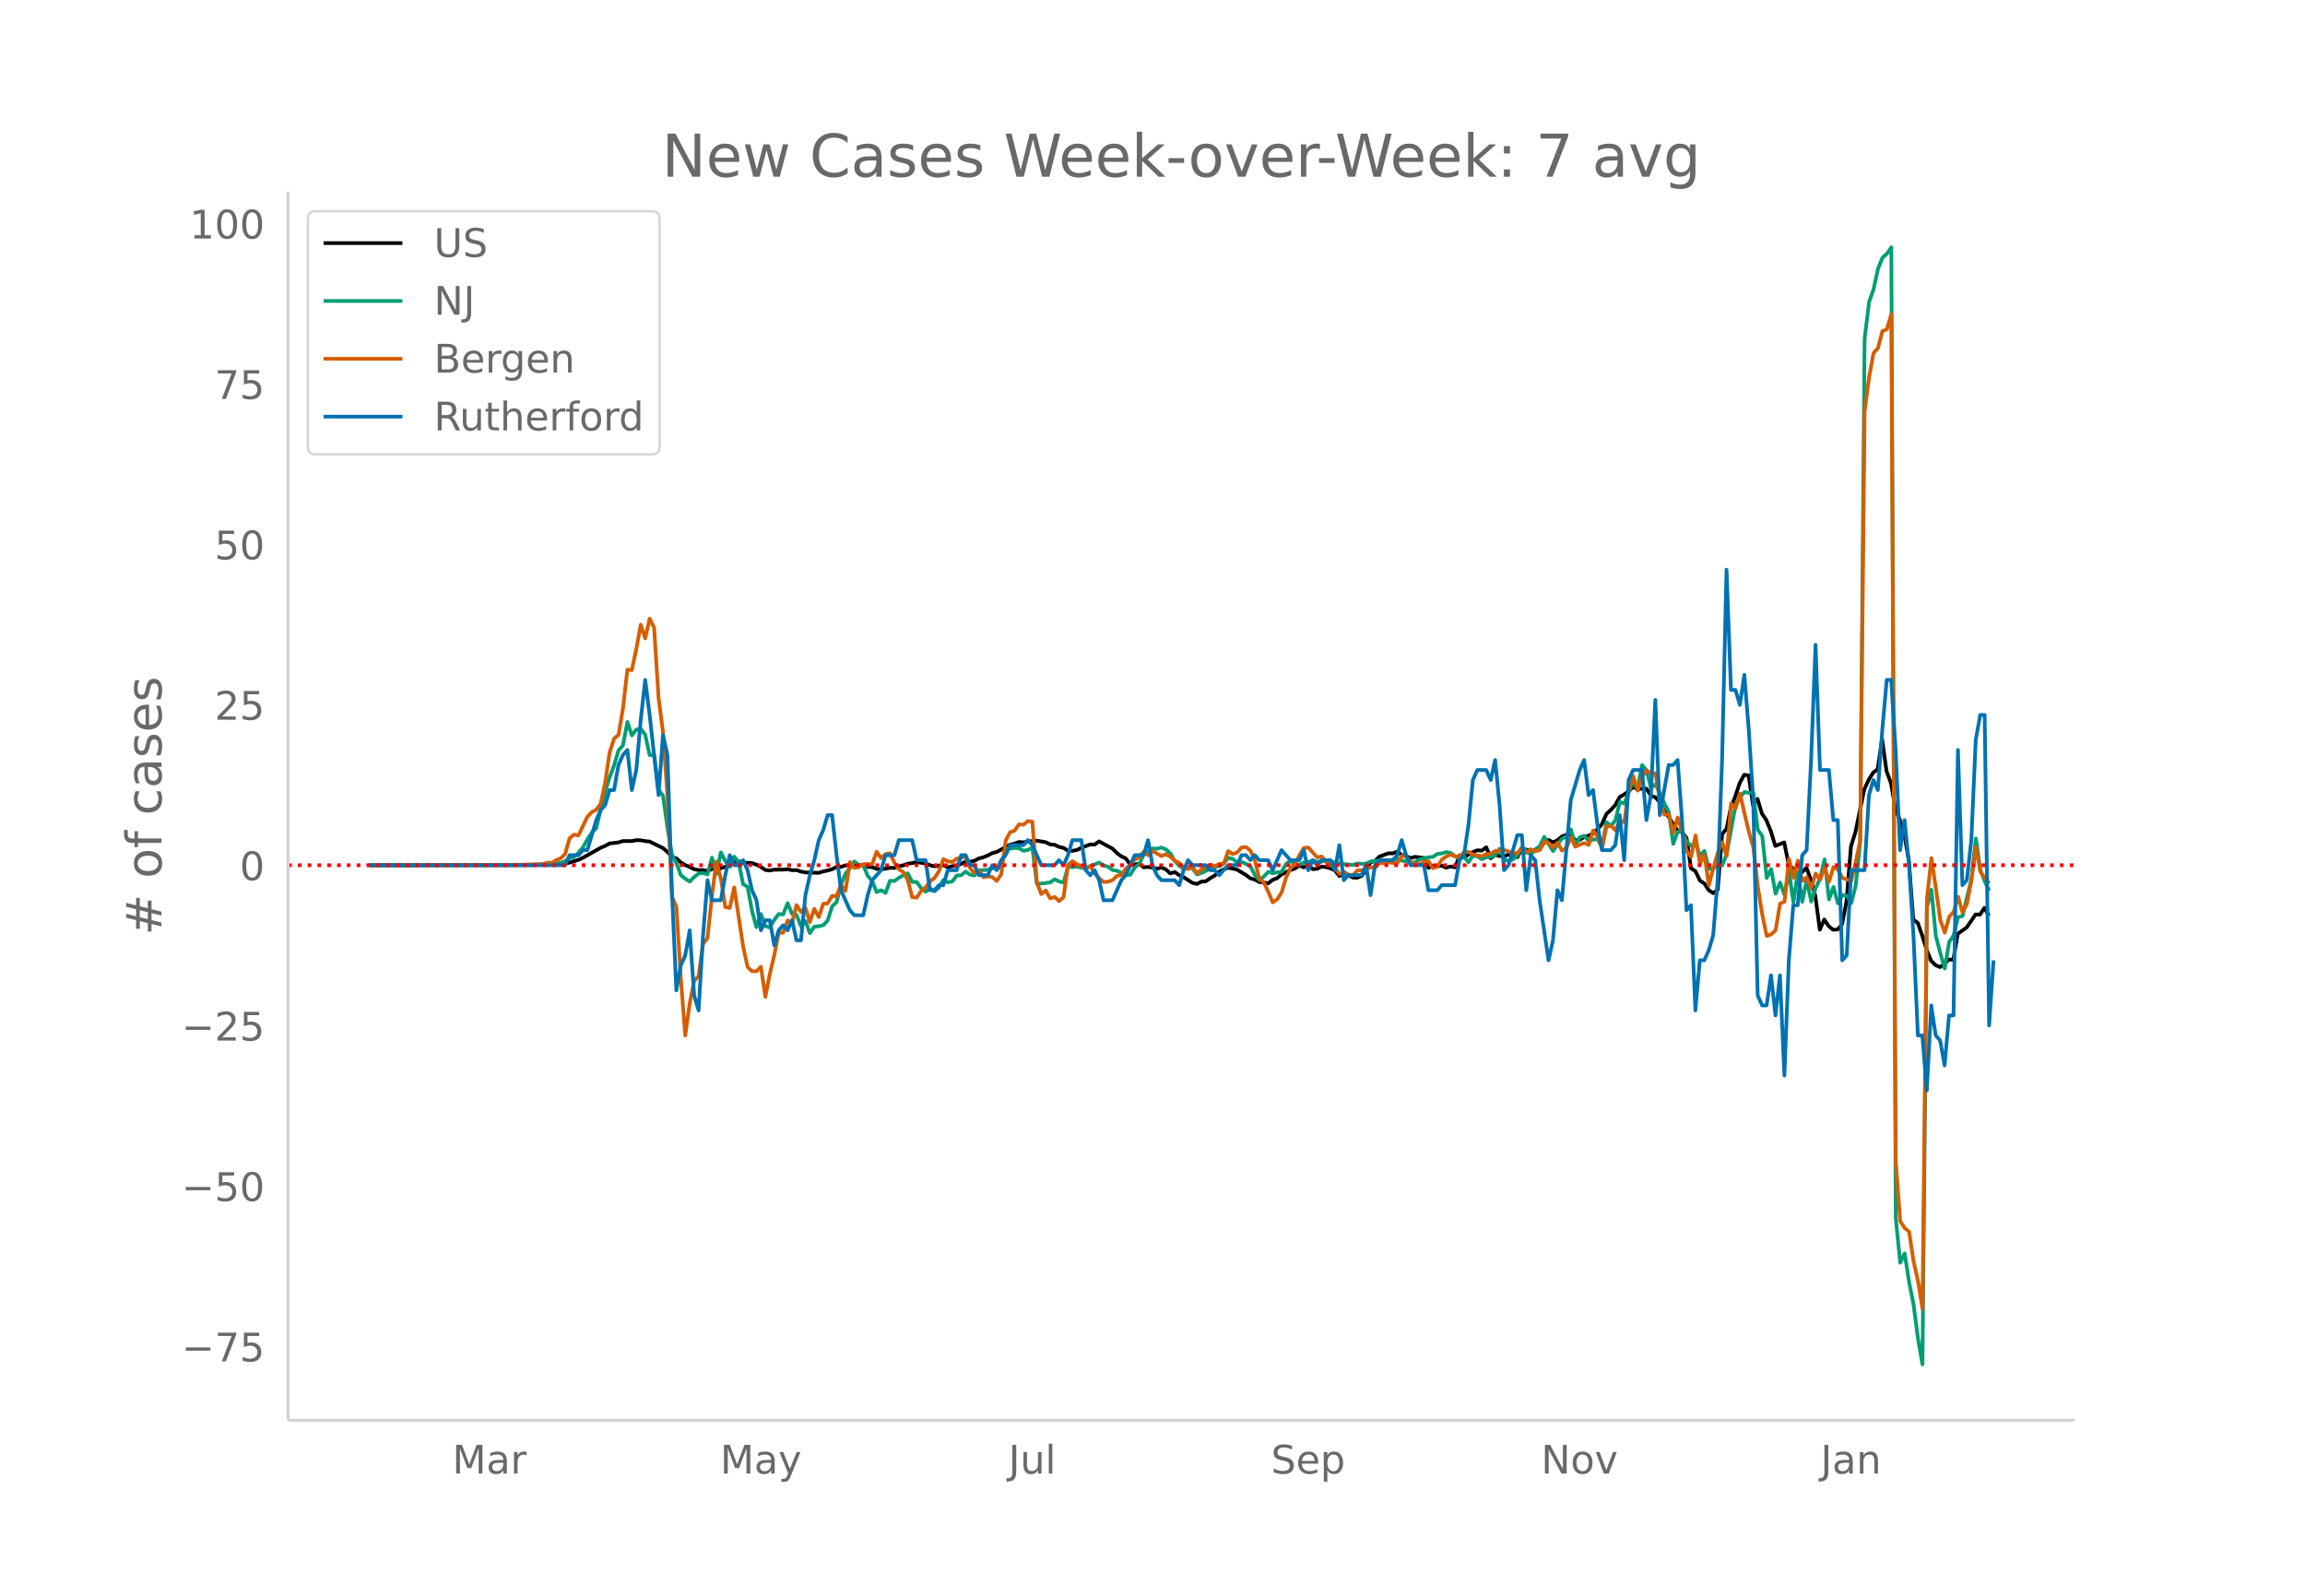 <svg height="864" viewBox="0 0 936 648" width="1248" xmlns="http://www.w3.org/2000/svg" xmlns:xlink="http://www.w3.org/1999/xlink"><defs><style>*{stroke-linecap:butt;stroke-linejoin:round}</style></defs><g id="figure_1"><path d="M0 648h936V0H0z" fill="#fff" id="patch_1"/><g id="axes_1"><path d="M117 576.72h725.4V77.76H117z" fill="none" id="patch_2"/><path clip-path="url(#p2858878619)" d="M149.973 351.328l66.849-.113 9.033-.24 1.807-.1 1.807-.226 1.806-.374 3.614-1.12 1.807-.823 7.226-4.087 1.807-.754 1.807-.987 3.613-.414 1.807-.571 3.613.015 1.807-.372 1.807.059 1.807.326 1.806.18 3.614 1.775 1.807.878 1.806 1.569 1.807 1.974 1.807.632 1.806 1.655 1.807 1.075 1.807.757 1.807.915 1.806.354 1.807-.007 1.807.379 1.807-.769 1.806-.28 1.807-.066 1.807-.595 1.806-.816 1.807-1.059 1.807-.364 1.807.66 1.806-.035 1.807.122 1.807.633 1.807.908 1.806 1.24 1.807.227 1.807-.336 3.613-.017 1.807-.174 1.807.402 1.806-.037 1.807.593 1.807.352 5.42.161 1.807-.557 1.806-.385 1.807-.513 1.807-.97 1.807-.009 1.806-.6 1.807-.032 3.613.137 1.807-.263 1.807.786 1.807.086 1.806.71 1.807.225 3.614-.647 1.806.047 1.807-.627 1.807-.45 1.806-.632 1.807-.264 1.807-.387 3.613.525 1.807.736 1.807.44 3.613-.465 1.807.837 1.807-.42 1.806-.287 1.807-.635 1.807-.915 1.807.007 1.806-.371 1.807-.97 1.807-.44 1.806-.764 1.807-.957 1.807-.464 5.42-2.964 1.807-.407 1.807-.667 1.806.15 1.807-.358 3.613-.331 3.614.638 1.807.893 1.806.137 1.807.866 1.807.398 1.807 1.14 1.806.063 1.807-.341 1.807-.883 3.613-1.39 1.807.068 1.807-1.3 5.42 2.94 1.806 1.807 1.807 1.343 1.807.85 1.807 2.435 1.806.011 1.807-.294 1.807 1.42 1.807-.11 1.806.208 1.807.513 1.807-.543 1.806.798 1.807 1.619 1.807-.526 1.807 1.247 1.806.84 3.614 2.322 1.807.396 1.806-.948 1.807-.126 1.807-1.29 1.806-1.064 1.807-1.525 1.807-.924 1.807-.71 1.806.33 1.807.458 3.614 2.185 1.806 1.34 1.807.52 1.807.994 1.806.139 1.807.392 1.807-1.42 1.807-.69 1.806-1.539 3.614-1.769 1.806-.6 1.807-1.237 1.807.771 1.807-1.011 1.806 1.722 1.807-.137 1.807-.908 1.807.22 1.806.514 1.807.84 1.807 2.264 1.806-1.56 3.614 2.176 1.807.09 1.806-.768 1.807-2.613 1.807-2.879 1.807-.572 1.806-1.768 3.614-1.328 1.806.038 1.807-.72 1.807 1.373 1.807.414 1.806.835 1.807-.497 3.614.442 1.806 4.043 1.807-.922 1.807.201 1.806-.15 1.807.76 1.807-.476 1.807.36 1.806-4.836 1.807.81 1.807-1.186 1.806-.992 1.807-.724 1.807.138 1.807-1.356 1.806 4.474 1.807-1.403 1.807.468 1.807.113 1.806-.694 1.807.312 1.807.751 1.806-3.608 1.807.604 1.807.278 1.807-.091 1.806-.36 1.807-2.815 1.807-.99 1.807.95 1.806-.863 1.807-1.509 1.807-.668 1.806-.002 1.807 2.314 1.807-.304 1.807-1.155 1.806-.503 1.807-.938 1.807-1.71 1.806-2.084 1.807-4.101 1.807-1.665 1.807-1.98 1.806-3.275 1.807-1.023 1.807-1.27 1.807-1.777 1.806.965 1.807-.292 1.807.078 1.806 2.847 1.807.63 1.807 2.038 1.807 3.589 1.806 2.303 1.807 2.94 1.807 2.65 1.807.62 1.806 2.4 1.807 12.288 1.807 1.167 1.806 3.815 1.807 1.195 1.807 2.72 1.807 1.197 1.806-1.406 1.807-22.594 1.807-2.147L702.83 328l1.806-4.595 1.807-5.413 1.807-3.36 1.806.246 1.807 12.198 1.807-2.678 1.807 5.991 1.806 2.692 1.807 4.474 1.807 5.957 3.613-1.448 1.807 8.92 3.613 3.58 1.807-.404 1.807-1.767 1.807 4.836 1.806 6.587 1.807 13.709 1.807-4.13 1.806 2.673 1.807 1.477 1.807-.086 1.807-2.106 1.806-9.343 1.807-22.27 1.807-5.853 3.613-17.367 1.807-3.914 1.807-2.881 1.806-1.334 1.807-12.166 1.807 12.903 1.807 4.936 1.806 10.419 1.807 4.455 1.807 6.025 1.807 10.31 1.806 24.167 1.807 1.275 1.807 5.11 1.806 5.822 1.807 4.457 1.807 1.81 1.807.77 1.806-1.18 1.807-1.903 1.807.16 1.806-10.596 3.614-2.528 3.613-5.3 1.807.038 1.807-2.733 1.807 3.282h0" fill="none" stroke="#000" stroke-linecap="round" stroke-width="1.5" id="line2d_1"/><path clip-path="url(#p2858878619)" d="M149.973 351.328l68.655-.105 5.42-.255 3.614-.637 1.807-.604 1.806-1.244 1.807-.507 1.807-1.635 1.807-2.238 1.806-3.264 1.807-2.728 1.807-1.748 1.806-7.811 1.807-6.907 1.807-6.05 1.807-4.732 1.806-6.152 1.807-2.054 1.807-9.487 1.806 5.469 1.807-2.38 1.807-.298 1.807 2.367 1.806 8.319 1.807-.155 1.807 14.123 1.807 2.54 1.806 12.99 1.807 10.88 1.807 3.356 1.806 4.97 1.807 1.475 1.807 1.161 1.807-1.852 1.806-1.396 1.807-.234 1.807.57 1.807-6.798 1.806 6.592 1.807-8.746 1.807 3.604 1.806 2.23 1.807-4.124 1.807 2.297 1.807 8.909 1.806 1.064 1.807 9.815 1.807 6.592 1.807-5.339 1.806 4.92 1.807.511 1.807-3.06 1.806-2.384 1.807.172 1.807-4.58 1.807 4.4 1.806.402 1.807 4.577 1.807-2.15 1.806 4.953 1.807-2.644 1.807-.176 1.807-.423 1.806-1.882 1.807-5.775 1.807-1.693 1.807-7.132 1.806-4.396 1.807-2.222 1.807-2.782 1.806 1.475 1.807-.03 1.807 4.439 1.807 2.003 1.806 4.572 1.807-.776 1.807 1.107 1.807-4.937 1.806.076 1.807-1.266 1.807-1.077 1.806-.758 1.807 3.516 1.807.02 1.807 2.456 1.806 1.48 1.807-1.362 1.807 1.186 1.806-1.543 1.807-3.071 1.807.984 1.807-.381 1.806-2.393 1.807-.121 1.807-1.476 1.807 1.258 1.806.31 1.807-2.091 3.613-.168 1.807-.679 1.807.117 1.807-.645 1.806-7.627 1.807.176 1.807-.226 1.807.13 1.806.98 1.807-.335 1.807-.93 1.806 14.592 1.807.004 3.614-.461 1.806-1.266 1.807.855 1.807.47 1.807-6.408 1.806.109 1.807-.16 3.613.814 1.807-1.065 1.807-.616 1.807-.8 1.806 1.173 1.807.453 1.807 1.425 1.806.247 1.807.947 1.807.809 1.807-.113 1.806-3 1.807-1.334 1.807-3.796 3.613-2.527 1.807.084 1.807-.457 1.806.737 1.807 1.651 1.807 3.018 1.807 1.902 1.806 1.329 1.807-.629 1.807.52 1.807 2.355 1.806-.6 5.42-2.518 1.807-.163 1.807-1.165 1.807-2.263 1.806.373 1.807 1.483 1.807-.251 1.807.842 1.806 1.023 1.807 3.511 1.807 2.054 1.806-1.43 1.807-1.952 1.807.59 1.807-.351 1.806-.197 1.807-3.198 1.807-1.458 1.806 1.806 1.807-.033 1.807-.885 1.807-.238 1.806-.65 1.807.57 1.807-.096 1.807-.654 5.42 1.446 5.42.595 1.807-.62 1.806.142 1.807-.08 1.807-.888 1.807-.168 1.806-.415 1.807.05 1.807.47 1.806-.712 1.807-.235 1.807.708 1.807.18 1.806.629 1.807-.201 1.807-1.161 3.613-.83 1.807-.167 1.807-1.182 1.806-.23 1.807-.55 1.807.386 1.807 1.328 1.806.901 1.807-.599 1.807 2.091 1.806-2.657 1.807.281 1.807 1.173 1.807-.825 1.806-.025 1.807-.78 1.807-2.636 1.807 4.237 1.806.754 1.807-.64 1.807-1.673 1.806-3.206 3.614 2.925 1.807-2.17 1.806-1.216 1.807-3.792 3.614 5.737 1.806-2.762 1.807-2.3 1.807-.826 1.806-2.917 1.807 6.374 1.807-3.185 1.807-.536 1.806 2.02 1.807-.558 1.807-.1 1.806 3.126 1.807-9.995 1.807 1.442 1.807-2.255 1.806-7.442 1.807.632 3.614-9.09 1.806 2.884 1.807-9.45 1.807 2.217 1.806 7.14 1.807-1.537 1.807 3.52 1.807 4.22 1.806 3.5 1.807 12.97 1.807-5.034h1.807l1.806 4.124 1.807 1.672 1.807-1.006 1.806 4.958 1.807-1.848 1.807 7.346 1.807-.343 1.806-1.002 1.807-.122 1.807-4.605 3.613-19.734 1.807-3.202 1.807-2.259 1.806.352 1.807-.029 1.807 15.007 1.807 2.54 1.806 17.043 1.807-3.612 1.807 9.974 1.806-4.518 1.807 4.995 1.807-9.466 1.807 12.425 1.806-12.14 1.807 11.993 1.807-8.997 1.807 8.926 1.806-5.507 1.807-3.847 1.807-7.782 1.806 16.243 1.807-5.028 1.807 6.633 1.807-3.356 1.806.239 1.807 3.03 1.807-7.142 1.807-17.621 1.806-204.401 1.807-14.89 1.807-5.133 1.806-8.344 1.807-4.522 1.807-1.626 1.807-2.623 1.806 394.356 1.807 17.957 1.807-3.738 1.807 11.608 1.806 9.12 1.807 13.879 1.807 10.418 1.806-185.526 1.807-7.204 1.807 18.712 1.807 6.944 1.806 6.323 1.807-10.732 1.807-2.707 1.806-7.434 1.807-.453 3.614-14.885 1.806-16.558 1.807 12.669 1.807 4.693 1.807 3.847h0" fill="none" stroke="#009e73" stroke-linecap="round" stroke-width="1.5" id="line2d_2"/><path clip-path="url(#p2858878619)" d="M149.973 351.328l56.008-.08 14.454-.36 1.807-.558 1.806.04 1.807-1.078 1.807-.759 1.807-1.677 1.806-6.428 1.807-1.518 1.807.32 3.613-7.547 1.807-1.916 1.807-.959 1.806-2.435 1.807-8.505 1.807-12.258 1.807-5.67 1.806-1.518 1.807-10.62 1.807-15.892 1.806.2 1.807-8.545 1.807-9.903 1.807 5.59 1.806-8.025 1.807 3.633 1.807 28.39 1.807 14.134 1.806 25.954 1.807 40.767 1.807 4.033 1.806 29.108 1.807 23.199 1.807-12.977 1.807-9.104 1.806-2.036 1.807-13.017 1.807-2.356 1.807-17.21 1.806-13.894 1.807 6.907 1.807 11.58 1.806.36 1.807-8.346 3.614 23.957 1.806 8.345 1.807 1.717 1.807.04 1.807-1.837 1.806 12.219 1.807-9.304 1.807-7.626 1.806-9.144h1.807l1.807-4.951 1.807 1.038 1.806-7.267 1.807 2.795 1.807-1.757 1.806 5.83 1.807-5.35 1.807 3.353 1.807-5.39 1.806-.2 1.807-3.034 1.807.12 1.807-4.592 1.806 2.475 1.807-11.739 1.807 2.396 1.806-.32 1.807-1.237 3.614.04 1.806-5.071 1.807 2.595 1.807-1.597 1.807-.36 1.806 3.834 1.807 2.635 1.807 1.198 1.806 3.234 1.807 6.908 1.807.2 1.807-2.716 1.806-1.357 1.807-2.516 1.807-1.397 1.806-2.715 1.807-4.912 1.807.839 1.807.32 1.806-1.358 1.807-.32 1.807-.559 1.807 4.712 1.806 2.036 1.807-.998 1.807 2.635 1.806-.319 1.807.28 1.807 1.557 1.807-2.715 1.806-13.696 1.807-3.394 1.807-.599 1.807-2.555 1.806.12 1.807-1.478 1.807.28 1.806 24.676 1.807 4.711 1.807-1.477 1.807 3.234 1.806-.599 1.807 1.717 1.807-1.597 1.807-13.137 1.806-1.477 1.807 1.158 1.807.918 1.806.759 1.807-.879 1.807 2.955 1.807 1.997 1.806 1.517 1.807-.12 1.807-.639 1.806-1.757 1.807-.28 1.807-2.634 1.807-1.518 1.806-2.116 1.807-.958 1.807-2.236 1.807 1.357 1.806-1.637 3.614 1.997 1.806-.719 1.807.998 1.807 1.597 1.807.919 1.806 1.876 1.807.64 1.807-.88 1.807 2.636 1.806-1.717 3.614-1.837 1.806.56 1.807-.879 1.807-.08 1.807-5.11 1.806 1.197 1.807-.639 1.807-2.036 1.807-.2 1.806 1.518 1.807 3.913 1.807 7.586 1.806 1.318 1.807 3.873 1.807 4.272 1.807-1.198 1.806-2.835 1.807-6.029 1.807-3.833 1.806-1.597 1.807-3.674 1.807-2.914 1.807-.2 3.613 4.033 1.807-.36 1.807 2.196 3.613 2.516 1.807 2.356 1.806-.64 1.807 1.039 1.807.2 1.807-1.997 1.806-.08 1.807-.638 1.807-.52 1.807.04 1.806-1.836 1.807.08 1.807-.36 1.806.24 1.807.04 1.807-2.955 1.807.32 1.806 2.555 1.807.24 1.807.399 1.807-1.118 1.806-.16 1.807 2.795 1.807-.639 1.806-2.795 1.807-1.278 1.807-.838 1.807.838 1.806-.12 1.807-1.557 1.807-.2 1.806 1.079 3.614.758 1.807-.998 1.806-.04 1.807-1.198 1.807-.12 1.807-.279 1.806.639 1.807.918 1.807-.359 1.806-2.036 1.807 2.036 1.807-1.437 1.807.758 1.806-.439 1.807-3.394 1.807.52 1.807 1.796 1.806-1.957 1.807 3.235 1.807-1.158 1.806-4.313 1.807 3.873 1.807-.838 1.807-.639 1.806.759 1.807-5.87 1.807 2.516 1.806 4.671 1.807-8.744 1.807-.36 1.807 1.797 1.806-3.913 1.807.72 1.807-13.377 1.807-5.39 1.806 5.91 1.807-5.67 1.807-2.596 1.806 1.437 1.807-.2 1.807 10.741 1.807 5.99 1.806-.12 1.807 7.586 1.807-6.308 1.807 5.79 1.806 7.825 1.807 2.396 1.807-8.704 1.806 11.54 1.807-3.754 1.807 12.537 1.807-6.987 1.806-6.19 1.807-4.391 1.807 5.59 1.807-21.362 1.806 2.116 1.807-6.07 1.807 8.027 1.806 7.506 1.807 6.389 1.807 15.812 1.807 11.38 1.806 8.704 1.807-.64 1.807-1.716 1.806-10.78 1.807-.76 1.807-17.448 1.807 7.746 1.806-6.988 1.807 8.266 1.807-1.518 1.807 4.472 1.806-5.989 1.807 2.516 1.807-4.912 1.806 5.71 1.807-5.95 1.807.999 1.807 3.394 1.806.679 1.807.479 1.807-7.587 1.807-8.704 1.806-174.25 1.807-13.815 1.807-9.942 1.806-1.956 1.807-6.948 1.807-.719 1.807-6.189 1.806 344.266 1.807 24.117 1.807 2.755 1.807 1.518 1.806 12.098 1.807 7.986 1.807 11.18 1.806-166.344 1.807-16.65 1.807 12.099 1.807 13.016 1.806 5.151 1.807-6.428 1.807-2.037 1.806-6.109 1.807 6.389 1.807-3.554 1.807-9.663 1.806-13.416 1.807 10.062 1.807 2.596 1.807 2.196h0" fill="none" stroke="#d55e00" stroke-linecap="round" stroke-width="1.5" id="line2d_3"/><path clip-path="url(#p2858878619)" d="M149.973 351.328h79.496l1.806-4.067h3.614l1.807-2.034h1.806l3.614-12.202 1.806-4.067 1.807-2.034 1.807-6.1h1.807l1.806-10.169 1.807-4.067 1.807-2.034 1.806 16.27 1.807-8.135 1.807-20.336 1.807-16.27 1.806 14.236 3.614 32.538 1.807-24.404 1.806 8.135 1.807 54.908 1.807 40.673 1.806-10.168 1.807-4.067 1.807-10.169 1.807 26.438 1.806 6.1 1.807-30.504 1.807-22.37 1.807 8.135h3.613l1.807-10.169 1.806-8.134 1.807 4.067h1.807l1.807-2.034 1.806 4.068 1.807 8.134 1.807 4.068 1.807 12.201 1.806-4.067h1.807l1.807 10.168 1.806-6.1 1.807-2.034 1.807 2.033 1.807-4.067 1.806 8.135h1.807l1.807-18.303 1.806-8.135 1.807-6.1 1.807-8.135 1.807-4.067 1.806-6.101h1.807l1.807 16.269 1.807 14.235 3.613 8.135 1.807 2.033h3.613l1.807-8.134 1.807-6.101 3.613-4.067 1.807-6.101h3.613l1.807-6.101h5.42l1.807 8.134h3.613l1.807 12.202h1.807l1.806-2.033h1.807l1.807-6.101h3.613l1.807-6.101h1.807l1.807 4.067h1.806l1.807 4.067h3.613l1.807-4.067 1.807 2.034 1.807-4.068 1.806-2.033 1.807-4.067h5.42l1.807-2.034 1.807 2.034 3.613 8.134h5.42l1.807-2.034 1.807 2.034 1.807-4.067 1.806-6.101h3.614l1.806 12.202 1.807 2.033 1.807-2.033 1.807 4.067 1.806 8.135h3.614l3.613-8.135 1.807-2.034 3.613-8.134h3.614l1.807-6.101 1.806 10.168 1.807 4.067 1.807 2.034h5.42l1.807 2.034 1.806-6.101 1.807-4.068 1.807 2.034h5.42l1.807 2.034h1.806l1.807 2.033 3.614-4.067h3.613l1.807-4.067h1.807l1.806 2.033 1.807-2.033 1.807 2.033h3.613l1.807 4.068 3.613-8.135 3.614 4.067h3.613l1.807-4.067 1.807 8.135 1.806-4.068 1.807 2.034 1.807-2.034h3.613l1.807 4.068 1.807-10.168 1.806 14.235 1.807-2.034h5.42l1.807-4.067 1.807 12.202 1.807-12.202 1.806-2.034h5.42l1.807-2.033 1.807-6.101 1.807 6.1 1.806 4.068h5.42l1.807 10.168h3.614l1.806-2.033h5.42l1.807-10.169 1.807-2.033 1.807-12.202 1.806-18.303 1.807-4.067h3.614l1.806 4.067 1.807-8.134 1.807 18.302 1.807 26.438 1.806-2.034 3.614-12.202h1.806l1.807 22.37 1.807-14.235 1.807 2.033 1.806 16.27 3.614 24.403 1.807-8.134 1.806-20.337 1.807 4.068 3.613-40.673 3.614-12.202 1.807-4.067 1.806 14.235 1.807-2.034 1.807 14.236 1.806 10.168h3.614l1.807-2.033 1.806-12.202 1.807 18.302 1.807-32.538 1.807-4.067h3.613l1.807 20.336 1.806-10.168 1.807-38.639 1.807 46.774 3.613-20.337h1.807l1.807-2.033 1.807 24.403 1.806 36.606 1.807-2.034 1.807 42.707 1.806-20.337h1.807l1.807-4.067 1.807-6.101 1.806-22.37 1.807-48.807 1.807-77.279 1.807 48.808h1.806l1.807 6.1 1.807-12.201 1.806 22.37 1.807 28.47 1.807 79.313 1.807 4.067h1.806l1.807-12.202 1.807 16.27 1.806-16.27 1.807 40.673 1.807-46.774 1.807-22.37h1.806l1.807-20.336 1.807-2.034 1.807-36.605 1.806-46.774 1.807 50.84h3.613l1.807 20.337h1.807l1.807 56.942 1.806-2.033 1.807-34.572h5.42l1.807-30.505 1.807-6.1 1.806 4.066 1.807-24.403 1.807-20.337h1.807l1.806 28.471 1.807 40.673 1.807-12.202 1.807 18.303 1.806 28.471 1.807 40.673h1.807l1.806 22.37 1.807-34.572 1.807 12.202 1.807 2.033 1.806 10.169 1.807-20.337h1.807l1.806-107.783 1.807 54.909 1.807-2.034 1.807-16.27 1.806-40.672 1.807-10.168h1.807l1.807 126.086 1.806-26.438h0" fill="none" stroke="#0072b2" stroke-linecap="round" stroke-width="1.5" id="line2d_4"/><path clip-path="url(#p2858878619)" d="M117 351.328h725.4" fill="none" stroke="red" stroke-dasharray="1.5,2.475" stroke-width="1.5" id="line2d_5"/><path d="M117 576.72V77.76" fill="none" stroke="#d3d3d3" stroke-linecap="square" stroke-width="1.25" id="patch_3"/><path d="M117 576.72h725.4" fill="none" stroke="#d3d3d3" stroke-linecap="square" stroke-width="1.25" id="patch_4"/><g id="matplotlib.axis_1"><g id="xtick_1"><g transform="matrix(.16 0 0 -.16 183.66 598.378)" fill="#696969" id="text_1"><defs><path d="M9.813 72.906h14.703l18.593-49.61 18.703 49.61h14.704V0H66.89v64.016l-18.797-50h-9.907l-18.796 50V0H9.813z" id="DejaVuSans-77"/><path d="M34.281 27.484q-10.89 0-15.093-2.484-4.204-2.484-4.204-8.5 0-4.781 3.157-7.594 3.156-2.797 8.562-2.797 7.485 0 12 5.297 4.516 5.297 4.516 14.078v2zm17.922 3.72V0H43.22v8.297Q40.14 3.328 35.547.953q-4.594-2.375-11.234-2.375-8.391 0-13.36 4.719Q6 8.016 6 15.922q0 9.219 6.172 13.906 6.187 4.688 18.437 4.688h12.61v.89q0 6.203-4.078 9.594-4.078 3.39-11.453 3.39-4.688 0-9.141-1.124-4.438-1.125-8.531-3.375v8.312q4.921 1.906 9.562 2.844 4.64.953 9.031.953 11.875 0 17.735-6.156 5.86-6.14 5.86-18.64z" id="DejaVuSans-97"/><path d="M41.11 46.297q-1.516.875-3.297 1.281Q36.03 48 33.89 48q-7.625 0-11.703-4.953-4.079-4.953-4.079-14.234V0H9.08v54.688h9.03v-8.5q2.844 4.984 7.375 7.39Q30.031 56 36.531 56q.922 0 2.047-.125 1.125-.11 2.484-.36z" id="DejaVuSans-114"/></defs><use xlink:href="#DejaVuSans-77"/><use x="86.279" xlink:href="#DejaVuSans-97"/><use x="147.559" xlink:href="#DejaVuSans-114"/></g></g><g id="xtick_2"><g transform="matrix(.16 0 0 -.16 292.425 598.378)" fill="#696969" id="text_2"><defs><path d="M32.172-5.078q-3.797-9.766-7.422-12.735-3.61-2.984-9.656-2.984H7.906v7.516h5.282q3.703 0 5.75 1.765Q21-9.766 23.483-3.219l1.61 4.094-22.11 53.813H12.5l17.094-42.766 17.093 42.766h9.516z" id="DejaVuSans-121"/></defs><use xlink:href="#DejaVuSans-77"/><use x="86.279" xlink:href="#DejaVuSans-97"/><use x="147.559" xlink:href="#DejaVuSans-121"/></g></g><g id="xtick_3"><g transform="matrix(.16 0 0 -.16 409.522 598.378)" fill="#696969" id="text_3"><defs><path d="M9.813 72.906h9.859V5.078q0-13.187-5-19.14-5-5.954-16.094-5.954h-3.75v8.297h3.078q6.531 0 9.219 3.672Q9.813-4.39 9.813 5.078z" id="DejaVuSans-74"/><path d="M8.5 21.578v33.11h8.984V21.922q0-7.766 3.016-11.656 3.031-3.875 9.094-3.875 7.265 0 11.484 4.64 4.234 4.64 4.234 12.656v31h8.985V0h-8.984v8.406Q42.047 3.422 37.718 1q-4.313-2.422-10.032-2.422-9.421 0-14.312 5.86Q8.5 10.296 8.5 21.578zM31.11 56z" id="DejaVuSans-117"/><path d="M9.422 75.984h8.984V0H9.422z" id="DejaVuSans-108"/></defs><use xlink:href="#DejaVuSans-74"/><use x="29.492" xlink:href="#DejaVuSans-117"/><use x="92.871" xlink:href="#DejaVuSans-108"/></g></g><g id="xtick_4"><g transform="matrix(.16 0 0 -.16 516.112 598.378)" fill="#696969" id="text_4"><defs><path d="M53.516 70.516V60.89q-5.61 2.687-10.594 4-4.984 1.328-9.625 1.328-8.047 0-12.422-3.125t-4.375-8.89q0-4.845 2.906-7.313 2.907-2.453 11.016-3.97l5.953-1.218q11.031-2.11 16.281-7.406 5.25-5.297 5.25-14.172 0-10.61-7.11-16.078-7.093-5.469-20.812-5.469-5.172 0-11.015 1.172Q13.14.922 6.89 3.219v10.156q6-3.36 11.765-5.078 5.766-1.703 11.328-1.703 8.438 0 13.032 3.312 4.593 3.328 4.593 9.485 0 5.359-3.297 8.39-3.296 3.032-10.812 4.547L27.484 33.5q-11.03 2.188-15.968 6.875-4.922 4.688-4.922 13.047 0 9.672 6.812 15.234 6.813 5.563 18.766 5.563 5.14 0 10.453-.938 5.328-.922 10.89-2.765z" id="DejaVuSans-83"/><path d="M56.203 29.594v-4.39H14.891q.593-9.282 5.593-14.142 5-4.859 13.938-4.859 5.172 0 10.031 1.266 4.86 1.265 9.656 3.812v-8.5Q49.266.734 44.187-.344 39.11-1.422 33.892-1.422q-13.094 0-20.735 7.61-7.64 7.625-7.64 20.625 0 13.421 7.25 21.296Q20.016 56 32.328 56q11.031 0 17.453-7.11 6.422-7.093 6.422-19.296zm-8.984 2.64q-.094 7.36-4.125 11.75-4.032 4.407-10.672 4.407-7.516 0-12.031-4.25-4.516-4.25-5.203-11.97z" id="DejaVuSans-101"/><path d="M18.11 8.203v-29H9.077v75.484h9.031v-8.296q2.844 4.875 7.157 7.234Q29.594 56 35.594 56q9.968 0 16.187-7.906 6.235-7.907 6.235-20.797T51.78 6.484q-6.218-7.906-16.187-7.906-6 0-10.328 2.375-4.313 2.375-7.157 7.25zm30.578 19.094q0 9.906-4.079 15.547-4.078 5.64-11.203 5.64-7.14 0-11.218-5.64-4.079-5.64-4.079-15.547 0-9.906 4.078-15.547 4.079-5.64 11.22-5.64 7.124 0 11.202 5.64t4.078 15.547z" id="DejaVuSans-112"/></defs><use xlink:href="#DejaVuSans-83"/><use x="63.477" xlink:href="#DejaVuSans-101"/><use x="125" xlink:href="#DejaVuSans-112"/></g></g><g id="xtick_5"><g transform="matrix(.16 0 0 -.16 625.787 598.378)" fill="#696969" id="text_5"><defs><path d="M9.813 72.906h13.28l32.329-60.984v60.984h9.562V0h-13.28L19.39 60.984V0H9.813z" id="DejaVuSans-78"/><path d="M30.61 48.39q-7.22 0-11.422-5.64-4.204-5.64-4.204-15.453 0-9.813 4.172-15.453 4.188-5.64 11.453-5.64 7.188 0 11.375 5.655 4.203 5.672 4.203 15.438 0 9.719-4.203 15.406-4.187 5.688-11.375 5.688zm0 7.61q11.718 0 18.406-7.625 6.703-7.61 6.703-21.078 0-13.422-6.703-21.078-6.688-7.64-18.407-7.64-11.765 0-18.437 7.64-6.656 7.656-6.656 21.078 0 13.469 6.656 21.078Q18.844 56 30.609 56z" id="DejaVuSans-111"/><path d="M2.984 54.688H12.5L29.594 8.797l17.093 45.89h9.516L35.687 0H23.485z" id="DejaVuSans-118"/></defs><use xlink:href="#DejaVuSans-78"/><use x="74.805" xlink:href="#DejaVuSans-111"/><use x="135.986" xlink:href="#DejaVuSans-118"/></g></g><g id="xtick_6"><g transform="matrix(.16 0 0 -.16 739.28 598.378)" fill="#696969" id="text_6"><defs><path d="M54.89 33.016V0h-8.984v32.719q0 7.765-3.031 11.61-3.031 3.858-9.078 3.858-7.281 0-11.484-4.64-4.204-4.625-4.204-12.64V0H9.08v54.688h9.03v-8.5q3.235 4.937 7.594 7.374Q30.078 56 35.797 56q9.422 0 14.25-5.828 4.844-5.828 4.844-17.156z" id="DejaVuSans-110"/></defs><use xlink:href="#DejaVuSans-74"/><use x="29.492" xlink:href="#DejaVuSans-97"/><use x="90.771" xlink:href="#DejaVuSans-110"/></g></g></g><g id="matplotlib.axis_2"><g id="ytick_1"><g transform="matrix(.16 0 0 -.16 73.733 552.82)" fill="#696969" id="text_7"><defs><path d="M10.594 35.5h62.593v-8.297H10.594z" id="DejaVuSans-8722"/><path d="M8.203 72.906h46.875v-4.203L28.61 0H18.312L43.22 64.594H8.203z" id="DejaVuSans-55"/><path d="M10.797 72.906h38.719v-8.312H19.828v-17.86q2.14.735 4.281 1.094 2.157.36 4.313.36 12.203 0 19.328-6.688 7.14-6.688 7.14-18.11 0-11.765-7.328-18.296-7.328-6.516-20.656-6.516-4.593 0-9.36.781-4.75.782-9.827 2.344v9.922q4.39-2.39 9.078-3.563 4.687-1.171 9.906-1.171 8.453 0 13.375 4.437 4.938 4.438 4.938 12.063 0 7.609-4.938 12.047-4.922 4.453-13.375 4.453-3.953 0-7.89-.875-3.922-.875-8.016-2.735z" id="DejaVuSans-53"/></defs><use xlink:href="#DejaVuSans-8722"/><use x="83.789" xlink:href="#DejaVuSans-55"/><use x="147.412" xlink:href="#DejaVuSans-53"/></g></g><g id="ytick_2"><g transform="matrix(.16 0 0 -.16 73.733 487.683)" fill="#696969" id="text_8"><defs><path d="M31.781 66.406q-7.61 0-11.453-7.5Q16.5 51.422 16.5 36.375q0-14.984 3.828-22.484 3.844-7.5 11.453-7.5 7.672 0 11.5 7.5 3.844 7.5 3.844 22.484 0 15.047-3.844 22.531-3.828 7.5-11.5 7.5zm0 7.813q12.266 0 18.735-9.703 6.468-9.688 6.468-28.141 0-18.406-6.468-28.11-6.47-9.687-18.735-9.687-12.25 0-18.718 9.688-6.47 9.703-6.47 28.109 0 18.453 6.47 28.14Q19.53 74.22 31.78 74.22z" id="DejaVuSans-48"/></defs><use xlink:href="#DejaVuSans-8722"/><use x="83.789" xlink:href="#DejaVuSans-53"/><use x="147.412" xlink:href="#DejaVuSans-48"/></g></g><g id="ytick_3"><g transform="matrix(.16 0 0 -.16 73.733 422.545)" fill="#696969" id="text_9"><defs><path d="M19.188 8.297h34.421V0H7.33v8.297q5.609 5.812 15.296 15.594 9.703 9.797 12.188 12.64 4.734 5.313 6.609 9 1.89 3.688 1.89 7.25 0 5.813-4.078 9.469-4.078 3.672-10.625 3.672-4.64 0-9.797-1.61-5.14-1.609-11-4.89v9.969Q13.767 71.78 18.938 73q5.188 1.219 9.485 1.219 11.328 0 18.062-5.672 6.735-5.656 6.735-15.125 0-4.5-1.688-8.531-1.672-4.016-6.125-9.485-1.218-1.422-7.765-8.187-6.532-6.766-18.453-18.922z" id="DejaVuSans-50"/></defs><use xlink:href="#DejaVuSans-8722"/><use x="83.789" xlink:href="#DejaVuSans-50"/><use x="147.412" xlink:href="#DejaVuSans-53"/></g></g><g id="ytick_4"><use xlink:href="#DejaVuSans-48" transform="matrix(.16 0 0 -.16 97.32 357.407)" fill="#696969" id="text_10"/></g><g id="ytick_5"><g transform="matrix(.16 0 0 -.16 87.14 292.269)" fill="#696969" id="text_11"><use xlink:href="#DejaVuSans-50"/><use x="63.623" xlink:href="#DejaVuSans-53"/></g></g><g id="ytick_6"><g transform="matrix(.16 0 0 -.16 87.14 227.13)" fill="#696969" id="text_12"><use xlink:href="#DejaVuSans-53"/><use x="63.623" xlink:href="#DejaVuSans-48"/></g></g><g id="ytick_7"><g transform="matrix(.16 0 0 -.16 87.14 161.993)" fill="#696969" id="text_13"><use xlink:href="#DejaVuSans-55"/><use x="63.623" xlink:href="#DejaVuSans-53"/></g></g><g id="ytick_8"><g transform="matrix(.16 0 0 -.16 76.96 96.855)" fill="#696969" id="text_14"><defs><path d="M12.406 8.297h16.11v55.625l-17.532-3.516v8.985l17.438 3.515h9.86V8.296H54.39V0H12.406z" id="DejaVuSans-49"/></defs><use xlink:href="#DejaVuSans-49"/><use x="63.623" xlink:href="#DejaVuSans-48"/><use x="127.246" xlink:href="#DejaVuSans-48"/></g></g><g transform="matrix(0 -.2 -.2 0 65.573 379.813)" fill="#696969" id="text_15"><defs><path d="M51.125 44H36.922l-4.11-16.313h14.313zm-7.328 27.781l-5.078-20.265h14.265L58.11 71.78h7.813L60.89 51.516h15.234V44h-17.14l-4-16.313h15.53V20.22H53.079L48 0h-7.813l5.032 20.219H30.906L25.875 0h-7.86l5.079 20.219H7.719v7.468h17.187L29 44H13.281v7.516h17.625l4.985 20.265z" id="DejaVuSans-35"/><path d="M37.11 75.984V68.5h-8.594q-4.828 0-6.72-1.953-1.874-1.953-1.874-7.031v-4.828h14.797v-6.985H19.922V0H10.89v47.703H2.297v6.984h8.594V58.5q0 9.125 4.25 13.297 4.25 4.187 13.468 4.187z" id="DejaVuSans-102"/><path d="M48.781 52.594v-8.407q-3.812 2.11-7.64 3.157-3.828 1.047-7.735 1.047-8.75 0-13.593-5.547-4.829-5.532-4.829-15.547 0-10.016 4.829-15.563 4.843-5.53 13.593-5.53 3.907 0 7.735 1.046 3.828 1.047 7.64 3.156V2.094Q45.016.344 40.984-.531q-4.015-.89-8.562-.89-12.36 0-19.64 7.765-7.266 7.765-7.266 20.953 0 13.375 7.343 21.031Q20.22 56 33.016 56q4.14 0 8.093-.86 3.953-.843 7.672-2.546z" id="DejaVuSans-99"/><path d="M44.281 53.078v-8.5q-3.797 1.953-7.906 2.922-4.094.984-8.5.984-6.688 0-10.031-2.047-3.344-2.046-3.344-6.156 0-3.125 2.39-4.906 2.391-1.781 9.626-3.39l3.078-.688q9.562-2.047 13.593-5.781 4.032-3.735 4.032-10.422 0-7.625-6.032-12.078-6.03-4.438-16.578-4.438-4.39 0-9.156.86Q10.688.296 5.422 2v9.281q4.984-2.594 9.812-3.89 4.829-1.282 9.579-1.282 6.343 0 9.75 2.172 3.421 2.172 3.421 6.125 0 3.656-2.468 5.61-2.453 1.953-10.813 3.765l-3.125.735q-8.344 1.75-12.062 5.39-3.704 3.64-3.704 9.985 0 7.718 5.47 11.906Q16.75 56 26.811 56q4.97 0 9.36-.734 4.406-.72 8.11-2.188z" id="DejaVuSans-115"/></defs><use xlink:href="#DejaVuSans-35"/><use x="83.789" xlink:href="#DejaVuSans-32"/><use x="115.576" xlink:href="#DejaVuSans-111"/><use x="176.758" xlink:href="#DejaVuSans-102"/><use x="211.963" xlink:href="#DejaVuSans-32"/><use x="243.75" xlink:href="#DejaVuSans-99"/><use x="298.73" xlink:href="#DejaVuSans-97"/><use x="360.01" xlink:href="#DejaVuSans-115"/><use x="412.109" xlink:href="#DejaVuSans-101"/><use x="473.633" xlink:href="#DejaVuSans-115"/></g></g><g transform="matrix(.24 0 0 -.24 268.746 71.76)" fill="#696969" id="text_16"><defs><path d="M4.203 54.688h8.985l11.234-42.672 11.172 42.672h10.593l11.235-42.672 11.187 42.672h8.985L63.28 0H52.688L40.922 44.828 29.109 0H18.5z" id="DejaVuSans-119"/><path d="M64.406 67.281v-10.39q-4.984 4.64-10.625 6.922-5.64 2.296-11.984 2.296-12.5 0-19.14-7.64-6.641-7.64-6.641-22.094 0-14.406 6.64-22.047 6.64-7.64 19.14-7.64 6.345 0 11.985 2.296 5.64 2.297 10.625 6.938V5.609Q59.234 2.094 53.437.33q-5.78-1.75-12.218-1.75-16.563 0-26.094 10.124-9.516 10.14-9.516 27.672 0 17.578 9.516 27.703 9.531 10.14 26.094 10.14 6.531 0 12.312-1.734 5.797-1.734 10.875-5.203z" id="DejaVuSans-67"/><path d="M3.328 72.906h9.953L28.61 11.281l15.282 61.625h11.093l15.328-61.625 15.282 61.625h10.015L77.297 0H64.89L49.516 63.281 33.984 0H21.578z" id="DejaVuSans-87"/><path d="M9.078 75.984h9.031V31.11l26.813 23.578H56.39l-29-25.578L57.625 0H45.906L18.11 26.703V0H9.08z" id="DejaVuSans-107"/><path d="M4.89 31.39h26.313v-8H4.891z" id="DejaVuSans-45"/><path d="M11.719 12.406h10.297V0H11.719zm0 39.297h10.297v-12.39H11.719z" id="DejaVuSans-58"/><path d="M45.406 27.984q0 9.766-4.031 15.125-4.016 5.375-11.297 5.375-7.219 0-11.25-5.375-4.031-5.359-4.031-15.125 0-9.718 4.031-15.093t11.25-5.375q7.281 0 11.297 5.375 4.031 5.375 4.031 15.093zm8.985-21.203q0-13.953-6.203-20.765Q42-20.797 29.203-20.797q-4.734 0-8.937.703-4.203.703-8.157 2.172v8.735q3.954-2.141 7.813-3.157 3.86-1.031 7.86-1.031 8.843 0 13.234 4.61 4.39 4.609 4.39 13.937v4.453q-2.781-4.844-7.125-7.234Q33.938 0 27.875 0 17.828 0 11.672 7.656q-6.156 7.672-6.156 20.328 0 12.688 6.156 20.344Q17.828 56 27.875 56q6.063 0 10.406-2.39 4.344-2.391 7.125-7.22v8.297h8.985z" id="DejaVuSans-103"/></defs><use xlink:href="#DejaVuSans-78"/><use x="74.805" xlink:href="#DejaVuSans-101"/><use x="136.328" xlink:href="#DejaVuSans-119"/><use x="218.115" xlink:href="#DejaVuSans-32"/><use x="249.902" xlink:href="#DejaVuSans-67"/><use x="319.727" xlink:href="#DejaVuSans-97"/><use x="381.006" xlink:href="#DejaVuSans-115"/><use x="433.105" xlink:href="#DejaVuSans-101"/><use x="494.629" xlink:href="#DejaVuSans-115"/><use x="546.729" xlink:href="#DejaVuSans-32"/><use x="578.516" xlink:href="#DejaVuSans-87"/><use x="671.518" xlink:href="#DejaVuSans-101"/><use x="733.041" xlink:href="#DejaVuSans-101"/><use x="794.564" xlink:href="#DejaVuSans-107"/><use x="852.475" xlink:href="#DejaVuSans-45"/><use x="890.434" xlink:href="#DejaVuSans-111"/><use x="951.615" xlink:href="#DejaVuSans-118"/><use x="1010.795" xlink:href="#DejaVuSans-101"/><use x="1072.318" xlink:href="#DejaVuSans-114"/><use x="1107.057" xlink:href="#DejaVuSans-45"/><use x="1139.141" xlink:href="#DejaVuSans-87"/><use x="1232.143" xlink:href="#DejaVuSans-101"/><use x="1293.666" xlink:href="#DejaVuSans-101"/><use x="1355.189" xlink:href="#DejaVuSans-107"/><use x="1413.1" xlink:href="#DejaVuSans-58"/><use x="1446.791" xlink:href="#DejaVuSans-32"/><use x="1478.578" xlink:href="#DejaVuSans-55"/><use x="1542.201" xlink:href="#DejaVuSans-32"/><use x="1573.988" xlink:href="#DejaVuSans-97"/><use x="1635.268" xlink:href="#DejaVuSans-118"/><use x="1694.447" xlink:href="#DejaVuSans-103"/></g><g id="legend_1"><path d="M128.2 184.5h136.45q3.2 0 3.2-3.2V88.96q0-3.2-3.2-3.2H128.2q-3.2 0-3.2 3.2v92.34q0 3.2 3.2 3.2z" fill="none" opacity=".8" stroke="#ccc" id="patch_5"/><path d="M131.4 98.718h32" fill="none" stroke="#000" stroke-linecap="round" stroke-width="1.5" id="line2d_6"/><g transform="matrix(.16 0 0 -.16 176.2 104.317)" fill="#696969" id="text_17"><defs><path d="M8.688 72.906h9.921V28.61q0-11.718 4.235-16.875 4.25-5.14 13.781-5.14 9.469 0 13.719 5.14 4.25 5.157 4.25 16.875v44.297H64.5V27.391q0-14.25-7.063-21.532-7.046-7.28-20.812-7.28-13.828 0-20.89 7.28-7.047 7.282-7.047 21.532z" id="DejaVuSans-85"/></defs><use xlink:href="#DejaVuSans-85"/><use x="73.193" xlink:href="#DejaVuSans-83"/></g><path d="M131.4 122.203h32" fill="none" stroke="#009e73" stroke-linecap="round" stroke-width="1.5" id="line2d_8"/><g transform="matrix(.16 0 0 -.16 176.2 127.802)" fill="#696969" id="text_18"><use xlink:href="#DejaVuSans-78"/><use x="74.805" xlink:href="#DejaVuSans-74"/></g><path d="M131.4 145.688h32" fill="none" stroke="#d55e00" stroke-linecap="round" stroke-width="1.5" id="line2d_10"/><g transform="matrix(.16 0 0 -.16 176.2 151.287)" fill="#696969" id="text_19"><defs><path d="M19.672 34.813V8.108H35.5q7.953 0 11.781 3.297 3.844 3.297 3.844 10.078 0 6.844-3.844 10.078-3.828 3.25-11.781 3.25zm0 29.984V42.828h14.61q7.218 0 10.75 2.703 3.546 2.719 3.546 8.282 0 5.515-3.547 8.25-3.531 2.734-10.75 2.734zm-9.86 8.11h25.204q11.28 0 17.375-4.688Q58.5 63.53 58.5 54.89q0-6.703-3.125-10.657-3.125-3.953-9.188-4.922 7.282-1.562 11.313-6.53 4.031-4.954 4.031-12.376 0-9.765-6.64-15.093Q48.25 0 35.984 0H9.812z" id="DejaVuSans-66"/></defs><use xlink:href="#DejaVuSans-66"/><use x="68.604" xlink:href="#DejaVuSans-101"/><use x="130.127" xlink:href="#DejaVuSans-114"/><use x="169.49" xlink:href="#DejaVuSans-103"/><use x="232.967" xlink:href="#DejaVuSans-101"/><use x="294.49" xlink:href="#DejaVuSans-110"/></g><path d="M131.4 169.173h32" fill="none" stroke="#0072b2" stroke-linecap="round" stroke-width="1.5" id="line2d_12"/><g transform="matrix(.16 0 0 -.16 176.2 174.773)" fill="#696969" id="text_20"><defs><path d="M44.39 34.188q3.172-1.079 6.172-4.594 3-3.516 6.032-9.672L66.609 0H56l-9.313 18.703q-3.624 7.328-7.015 9.719-3.39 2.39-9.25 2.39h-10.75V0h-9.86v72.906h22.266q12.5 0 18.656-5.234 6.157-5.219 6.157-15.766 0-6.89-3.203-11.437-3.204-4.532-9.297-6.282zM19.673 64.797V38.922h12.406q7.125 0 10.766 3.297 3.64 3.297 3.64 9.687 0 6.39-3.64 9.64-3.64 3.25-10.766 3.25z" id="DejaVuSans-82"/><path d="M18.313 70.219V54.688h18.5v-6.985h-18.5V18.016q0-6.688 1.828-8.594 1.828-1.906 7.453-1.906h9.218V0h-9.218q-10.407 0-14.36 3.875-3.953 3.89-3.953 14.14v29.688H2.687v6.984h6.594V70.22z" id="DejaVuSans-116"/><path d="M54.89 33.016V0h-8.984v32.719q0 7.765-3.031 11.61-3.031 3.858-9.078 3.858-7.281 0-11.484-4.64-4.204-4.625-4.204-12.64V0H9.08v75.984h9.03V46.188q3.235 4.937 7.594 7.374Q30.078 56 35.797 56q9.422 0 14.25-5.828 4.844-5.828 4.844-17.156z" id="DejaVuSans-104"/><path d="M45.406 46.39v29.594h8.985V0h-8.985v8.203Q42.578 3.328 38.25.953q-4.313-2.375-10.375-2.375-9.906 0-16.14 7.906-6.22 7.922-6.22 20.813 0 12.89 6.22 20.797Q17.968 56 27.874 56q6.063 0 10.375-2.375 4.328-2.36 7.156-7.234zm-30.61-19.093q0-9.906 4.079-15.547 4.078-5.64 11.203-5.64 7.125 0 11.219 5.64 4.11 5.64 4.11 15.547 0 9.906-4.11 15.547-4.094 5.64-11.219 5.64-7.125 0-11.203-5.64-4.078-5.64-4.078-15.547z" id="DejaVuSans-100"/></defs><use xlink:href="#DejaVuSans-82"/><use x="64.982" xlink:href="#DejaVuSans-117"/><use x="128.361" xlink:href="#DejaVuSans-116"/><use x="167.57" xlink:href="#DejaVuSans-104"/><use x="230.949" xlink:href="#DejaVuSans-101"/><use x="292.473" xlink:href="#DejaVuSans-114"/><use x="333.586" xlink:href="#DejaVuSans-102"/><use x="368.791" xlink:href="#DejaVuSans-111"/><use x="429.973" xlink:href="#DejaVuSans-114"/><use x="469.336" xlink:href="#DejaVuSans-100"/></g></g></g></g><defs><clipPath id="p2858878619"><path d="M117 77.76h725.4v498.96H117z"/></clipPath></defs></svg>